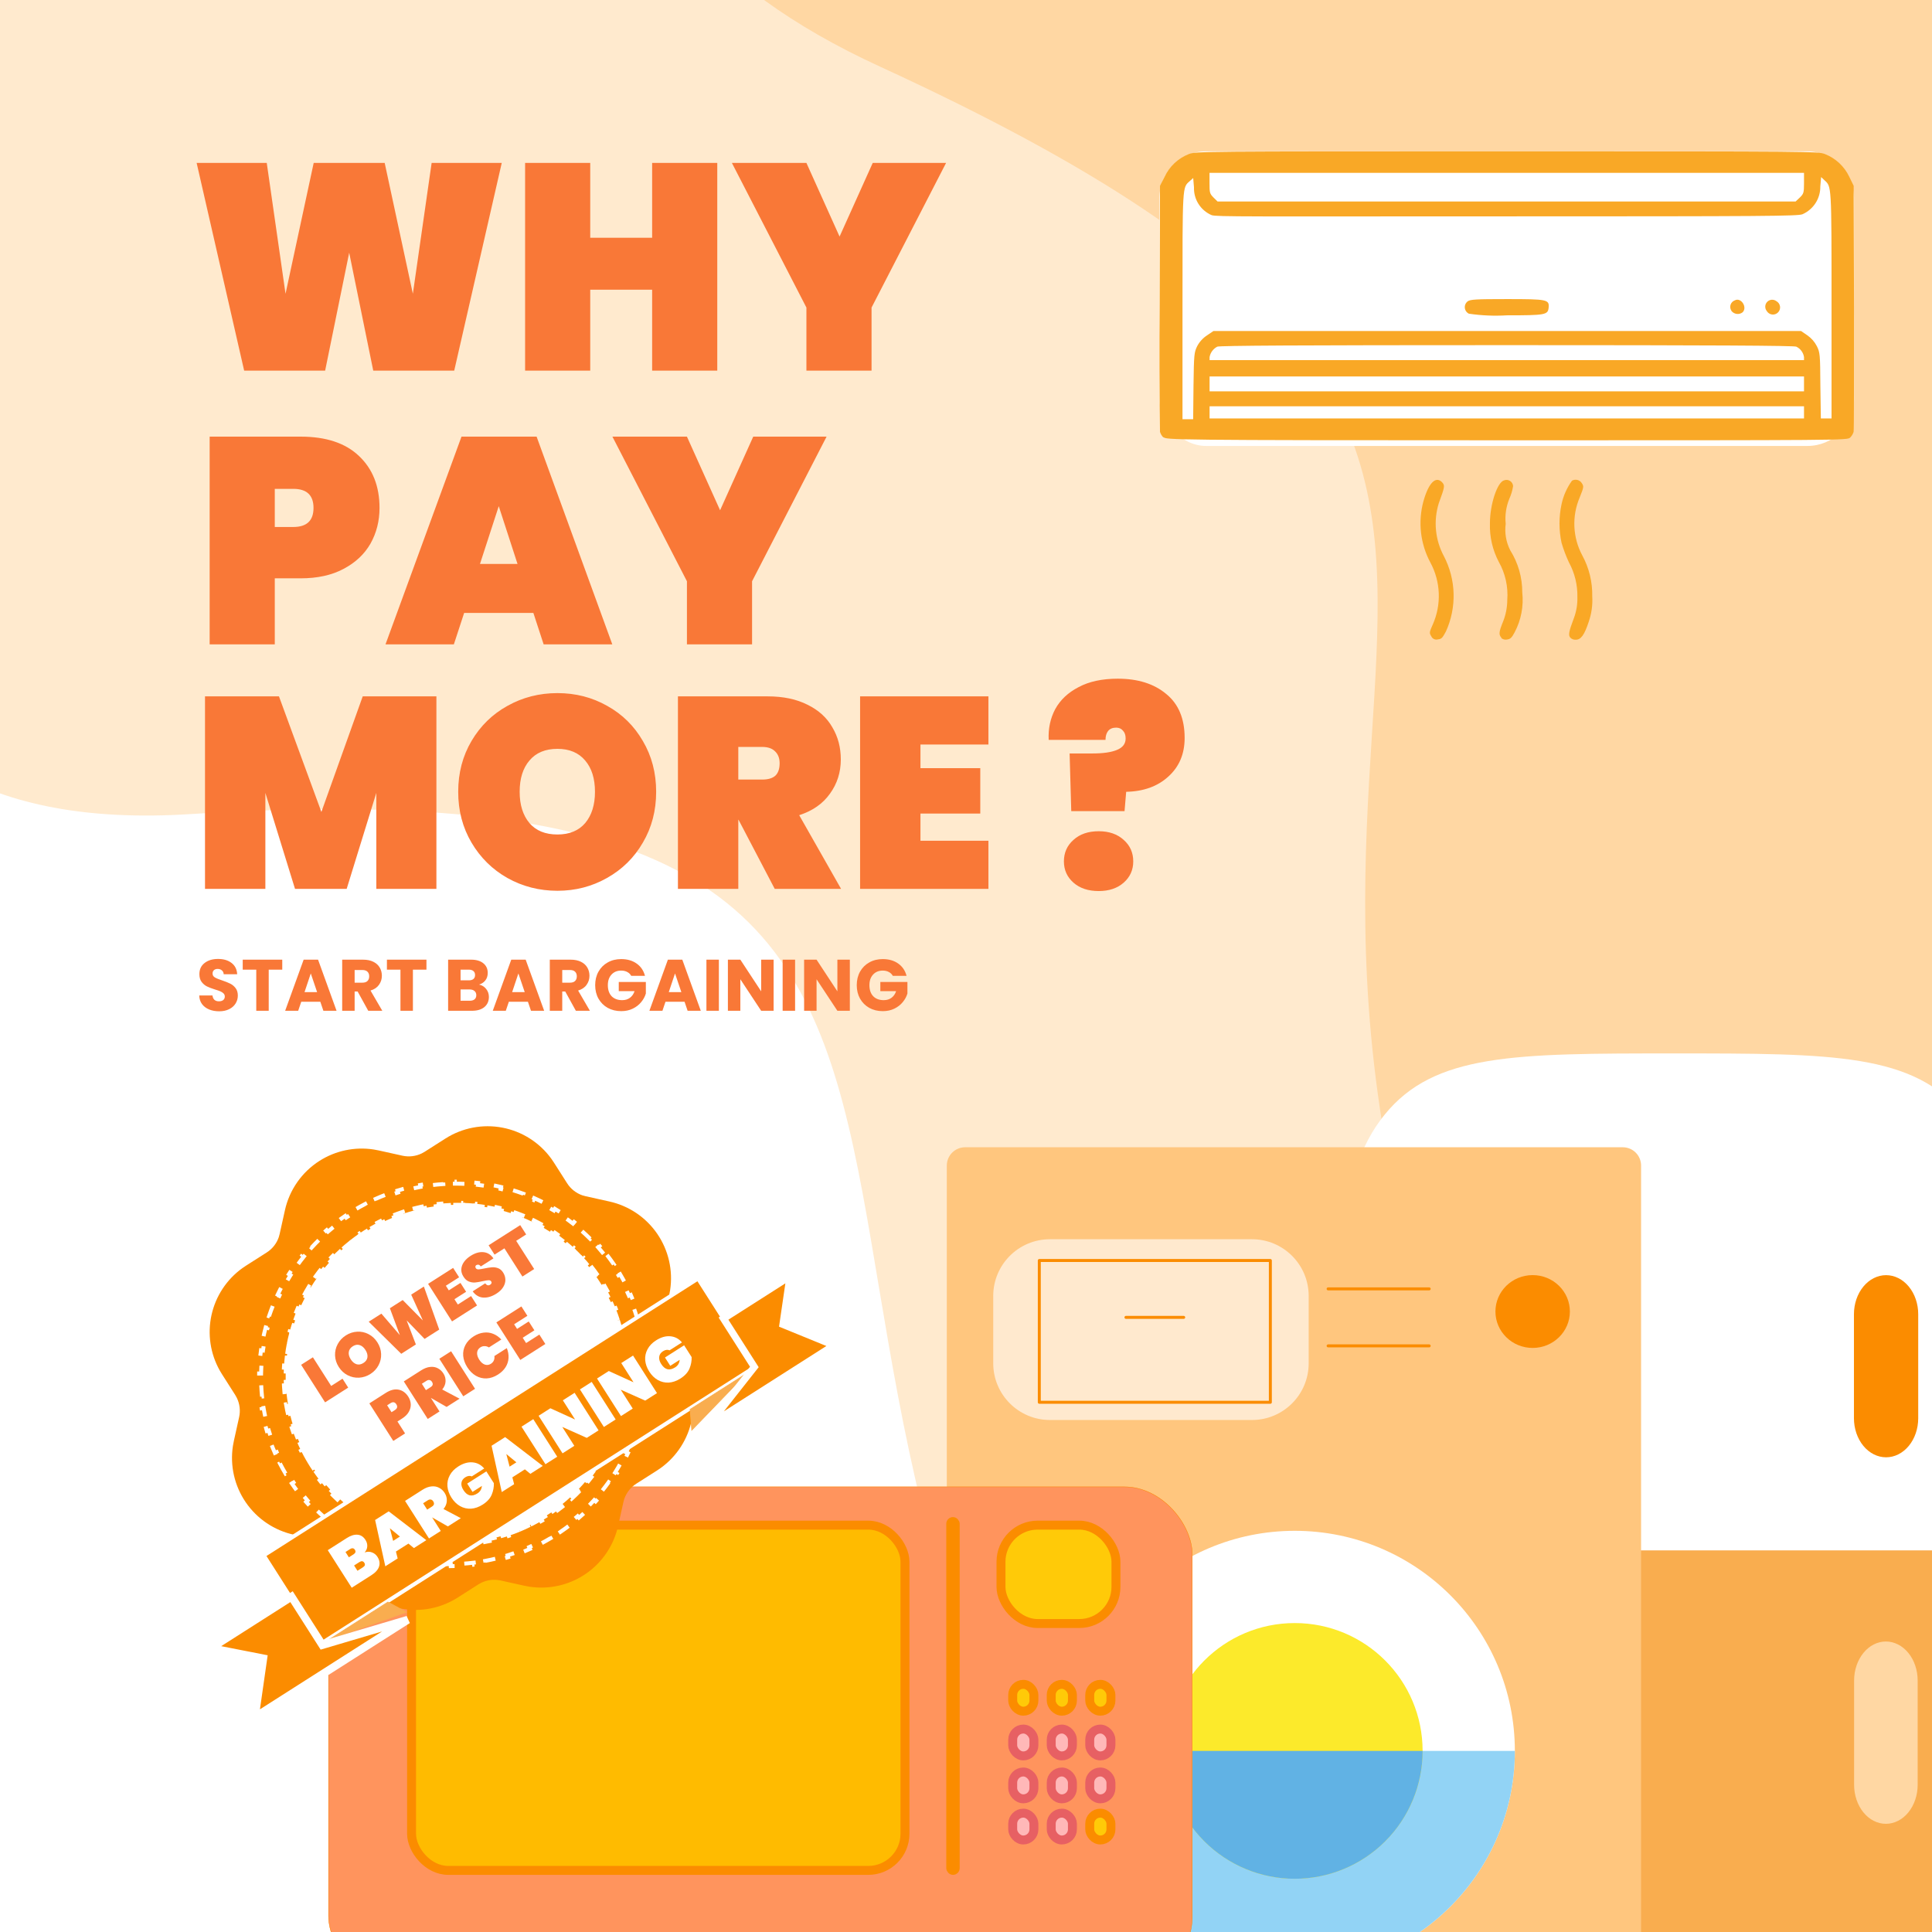 <svg width="453" height="453" viewBox="0 0 453 453" fill="none" xmlns="http://www.w3.org/2000/svg">
<g clip-path="url(#clip0_2996_1055)">
<rect width="453" height="453" fill="white"/>
<path d="M206.288 15.597C41.097 -60.254 242.351 -236.088 363.628 -314.523L984.382 347.158C953.769 375.878 906.461 474.53 783.006 473.325C628.688 471.82 441.914 560.013 352.16 355.684C262.407 151.354 412.778 110.411 206.288 15.597Z" fill="#FFE0B8"/>
<path d="M44.555 190.887C-147.299 203.083 15.406 -119.912 120.74 -282.934L941.422 103.898C917.195 155.296 894.128 297.065 765.44 369.913C604.58 460.974 433.725 674.588 286.291 493.839C138.857 313.091 284.372 175.641 44.555 190.887Z" fill="#FFC882" fill-opacity="0.39"/>
<path d="M117.646 38.203L106.502 86.906H87.517L81.876 59.253L76.235 86.906H57.249L46.106 38.203H62.546L66.949 68.883L73.552 38.203H90.199L96.803 68.883L101.206 38.203H117.646ZM168.179 38.203V86.906H152.908V67.92H138.393V86.906H123.122V38.203H138.393V55.744H152.908V38.203H168.179ZM221.826 38.203L204.354 72.116V86.906H189.083V72.116L171.61 38.203H189.083L196.856 55.469L204.629 38.203H221.826Z" fill="#F97837"/>
<path d="M102.325 163.278V208.417H88.235V185.911L81.285 208.417H69.172L62.222 185.911V208.417H48.069V163.278H65.41L75.356 190.374L85.047 163.278H102.325ZM130.707 208.863C126.456 208.863 122.546 207.864 118.976 205.866C115.448 203.869 112.643 201.106 110.56 197.578C108.477 194.05 107.436 190.076 107.436 185.656C107.436 181.235 108.477 177.261 110.56 173.733C112.643 170.206 115.448 167.464 118.976 165.509C122.546 163.511 126.456 162.513 130.707 162.513C134.957 162.513 138.846 163.511 142.374 165.509C145.902 167.464 148.686 170.206 150.726 173.733C152.809 177.261 153.85 181.235 153.85 185.656C153.85 190.076 152.809 194.05 150.726 197.578C148.686 201.106 145.881 203.869 142.31 205.866C138.782 207.864 134.915 208.863 130.707 208.863ZM130.707 195.665C133.512 195.665 135.68 194.773 137.21 192.988C138.74 191.16 139.505 188.716 139.505 185.656C139.505 182.553 138.74 180.109 137.21 178.324C135.68 176.496 133.512 175.582 130.707 175.582C127.859 175.582 125.67 176.496 124.14 178.324C122.61 180.109 121.845 182.553 121.845 185.656C121.845 188.716 122.61 191.16 124.14 192.988C125.67 194.773 127.859 195.665 130.707 195.665ZM181.653 208.417L173.173 192.223H173.11V208.417H158.956V163.278H179.995C183.651 163.278 186.775 163.936 189.367 165.254C191.96 166.529 193.894 168.293 195.169 170.546C196.487 172.756 197.146 175.264 197.146 178.069C197.146 181.087 196.295 183.764 194.595 186.102C192.938 188.44 190.536 190.119 187.391 191.139L197.209 208.417H181.653ZM173.11 182.787H178.72C180.08 182.787 181.1 182.489 181.78 181.894C182.46 181.257 182.801 180.279 182.801 178.961C182.801 177.771 182.439 176.836 181.717 176.156C181.037 175.476 180.038 175.136 178.72 175.136H173.11V182.787ZM215.821 174.562V180.109H229.847V190.756H215.821V197.132H231.76V208.417H201.667V163.278H231.76V174.562H215.821ZM262.081 159.133C266.799 159.133 270.582 160.324 273.43 162.704C276.32 165.041 277.765 168.484 277.765 173.032C277.765 176.773 276.49 179.79 273.94 182.085C271.432 184.381 268.138 185.571 264.057 185.656L263.675 190.182H251.179L250.796 176.666H256.152C258.659 176.666 260.572 176.39 261.89 175.837C263.25 175.285 263.93 174.392 263.93 173.16C263.93 172.352 263.717 171.736 263.292 171.311C262.91 170.843 262.379 170.609 261.698 170.609C260.848 170.609 260.211 170.886 259.786 171.438C259.403 171.948 259.212 172.628 259.212 173.478H245.887C245.76 170.843 246.27 168.442 247.417 166.274C248.607 164.106 250.435 162.385 252.9 161.11C255.365 159.792 258.426 159.133 262.081 159.133ZM257.618 208.927C255.153 208.927 253.177 208.268 251.689 206.95C250.201 205.633 249.457 203.975 249.457 201.977C249.457 199.937 250.201 198.258 251.689 196.941C253.177 195.58 255.153 194.9 257.618 194.9C260.041 194.9 261.996 195.58 263.484 196.941C264.971 198.258 265.715 199.937 265.715 201.977C265.715 203.975 264.971 205.633 263.484 206.95C261.996 208.268 260.041 208.927 257.618 208.927Z" fill="#F97837"/>
<path d="M88.987 119.094C88.987 122.166 88.276 124.964 86.855 127.486C85.433 129.962 83.323 131.934 80.526 133.402C77.774 134.869 74.427 135.603 70.483 135.603H64.429V151.081H49.158V102.378H70.483C76.444 102.378 81.007 103.891 84.172 106.918C87.382 109.945 88.987 114.003 88.987 119.094ZM68.763 123.565C71.927 123.565 73.51 122.075 73.51 119.094C73.51 116.113 71.927 114.622 68.763 114.622H64.429V123.565H68.763ZM125.061 143.72H108.827L106.419 151.081H90.391L108.208 102.378H125.817L143.565 151.081H127.468L125.061 143.72ZM121.346 132.232L116.944 118.681L112.541 132.232H121.346ZM193.811 102.378L176.339 136.291V151.081H161.067V136.291L143.595 102.378H161.067L168.841 119.644L176.614 102.378H193.811Z" fill="#F97837"/>
<rect x="271.858" y="35.491" width="162.857" height="69.069" rx="10.906" fill="white"/>
<path d="M335.612 149.213C335.107 148.4 335.107 148.31 335.954 146.406C336.972 144.102 337.45 141.595 337.35 139.078C337.249 136.56 336.574 134.099 335.376 131.883C333.025 127.492 332.443 122.369 333.747 117.563C334.944 113.275 336.597 111.558 338.095 113.039C338.828 113.853 338.812 114.007 337.346 118.018C336.716 120.056 336.498 122.199 336.703 124.322C336.909 126.445 337.534 128.506 338.543 130.386C339.963 133.104 340.744 136.11 340.827 139.175C340.911 142.24 340.294 145.283 339.024 148.074C338.209 149.58 338.022 149.824 337.135 149.921C336.833 150.004 336.511 149.976 336.229 149.841C335.946 149.707 335.721 149.475 335.596 149.189L335.612 149.213ZM352.06 149.539C351.335 148.807 351.482 148.058 352.451 145.69C353.077 144.099 353.403 142.405 353.412 140.695C353.65 137.581 352.959 134.466 351.425 131.745C349.955 128.952 349.239 125.825 349.348 122.673C349.348 118.246 351.083 113.039 352.662 112.632C352.89 112.542 353.135 112.506 353.379 112.529C353.623 112.552 353.858 112.632 354.064 112.763C354.271 112.894 354.443 113.072 354.568 113.283C354.692 113.493 354.765 113.731 354.78 113.975C354.623 114.991 354.33 115.982 353.908 116.92C353.136 118.787 352.839 120.817 353.045 122.827C352.762 124.951 353.132 127.11 354.104 129.019C355.961 131.978 356.941 135.403 356.929 138.896C357.28 142.111 356.665 145.357 355.162 148.221C354.446 149.571 354.144 149.848 353.314 149.954C353.076 150 352.83 149.989 352.596 149.923C352.363 149.856 352.149 149.736 351.97 149.571L352.06 149.539ZM368.223 149.539C367.669 148.961 367.84 148.082 369.037 144.926C369.624 143.352 369.9 141.681 369.851 140.003C369.913 137.165 369.231 134.36 367.873 131.867C367.18 130.38 366.6 128.843 366.138 127.27C365.499 124.29 365.499 121.209 366.138 118.23C366.561 116.242 367.393 114.363 368.581 112.714C368.966 112.49 369.423 112.426 369.855 112.533C370.287 112.641 370.659 112.913 370.894 113.291C371.39 114.056 371.374 114.194 370.373 116.692C369.462 118.846 369.045 121.175 369.151 123.51C369.256 125.846 369.882 128.128 370.983 130.191C372.592 133.137 373.403 136.452 373.336 139.808C373.458 141.827 373.181 143.851 372.522 145.764C371.504 148.864 370.698 149.994 369.485 149.994C369.247 150.014 369.008 149.981 368.784 149.898C368.561 149.815 368.358 149.684 368.19 149.514L368.223 149.539ZM272.8 102.6C272.423 102.226 272.143 101.765 271.986 101.258C271.85 91.526 271.823 81.795 271.904 72.064L271.986 43.587L273.044 41.471C274.192 39.028 276.231 37.116 278.744 36.126C280.478 35.491 280.861 35.491 353.314 35.491C425.767 35.491 426.166 35.491 427.9 36.126C430.409 37.11 432.447 39.013 433.6 41.447L434.634 43.562L434.715 72.064C434.715 87.719 434.715 100.883 434.618 101.258C434.46 101.765 434.18 102.226 433.803 102.6C433.168 103.235 432.403 103.235 353.298 103.235C274.192 103.235 273.435 103.121 272.8 102.486V102.6ZM279.843 90.395C279.941 83.073 279.998 82.625 280.706 81.169C281.248 80.14 282.044 79.266 283.019 78.63L284.517 77.613H422.298L423.78 78.63C424.724 79.284 425.491 80.162 426.011 81.185C426.727 82.625 426.784 83.073 426.825 90.42L426.939 98.109H429.447V71.592C429.447 42.936 429.447 43.807 427.77 42.244L427.004 41.512L426.809 43.725C426.83 45.1 426.445 46.451 425.702 47.609C424.959 48.766 423.891 49.68 422.632 50.234C421.589 50.674 414.106 50.731 353.355 50.731C292.603 50.731 285.152 50.861 284.077 50.438C282.815 49.892 281.747 48.979 281.012 47.818C280.277 46.657 279.91 45.302 279.957 43.929L279.77 41.74L278.956 42.472C277.221 44.01 277.262 43.18 277.262 71.763V98.296H279.762L279.843 90.395ZM344.381 73.537C344.123 73.405 343.903 73.209 343.741 72.968C343.58 72.727 343.482 72.449 343.458 72.16C343.433 71.871 343.483 71.581 343.602 71.317C343.721 71.052 343.905 70.822 344.137 70.648C344.748 70.209 346.075 70.128 353.298 70.128C362.816 70.128 363.297 70.225 363.109 72.154C362.938 73.822 362.336 73.936 353.338 73.936C350.361 74.116 347.373 73.988 344.422 73.553L344.381 73.537ZM405.964 72.862C405.826 72.655 405.736 72.42 405.703 72.174C405.67 71.928 405.694 71.677 405.772 71.442C405.851 71.206 405.982 70.992 406.157 70.815C406.331 70.638 406.544 70.503 406.778 70.421C408.227 69.656 409.783 72.048 408.594 73.228C408.395 73.381 408.168 73.493 407.926 73.557C407.683 73.621 407.43 73.636 407.182 73.6C406.933 73.564 406.695 73.479 406.48 73.349C406.265 73.22 406.078 73.048 405.931 72.845L405.964 72.862ZM414.253 72.918C414.007 72.608 413.883 72.219 413.903 71.825C413.924 71.43 414.088 71.055 414.364 70.772C414.64 70.489 415.011 70.316 415.405 70.286C415.8 70.256 416.192 70.37 416.508 70.608C416.736 70.732 416.931 70.907 417.08 71.119C417.228 71.331 417.325 71.574 417.364 71.83C417.402 72.086 417.381 72.347 417.301 72.593C417.222 72.84 417.086 73.064 416.906 73.249C416.725 73.434 416.504 73.575 416.259 73.661C416.015 73.746 415.754 73.774 415.497 73.742C415.24 73.71 414.994 73.619 414.778 73.476C414.562 73.333 414.383 73.142 414.253 72.918ZM422.99 96.685V95.261H283.613V98.109H422.99V96.685ZM422.99 90.013V88.264H283.613V91.762H422.99V90.013ZM422.99 83.724C422.91 83.201 422.704 82.705 422.389 82.28C422.074 81.854 421.66 81.512 421.182 81.283C420.686 81.039 402.153 80.925 353.298 80.925C304.442 80.925 285.942 81.039 285.421 81.283C284.952 81.523 284.544 81.868 284.231 82.292C283.917 82.715 283.706 83.205 283.613 83.724V84.44H422.99V83.724ZM422.029 46.296C422.892 45.434 422.99 45.206 422.99 42.968V40.528H283.597V42.968C283.597 45.198 283.654 45.41 284.517 46.296L285.478 47.24H421.028L422.029 46.296Z" fill="#F9A826"/>
<g filter="url(#filter0_d_2996_1055)">
<path fill-rule="evenodd" clip-rule="evenodd" d="M313 353.513V371.833C313 417.89 313 440.925 324.647 455.227C327.695 458.952 331.344 461.852 335.359 463.74V481.755C335.359 486.811 338.698 490.915 342.812 490.915H352.75C354.727 490.915 356.622 489.95 358.02 488.232C359.418 486.514 360.203 484.184 360.203 481.755V468.967C369.097 469.541 379.7 469.541 392.5 469.541C405.299 469.541 415.903 469.541 424.797 468.967V481.755C424.797 486.811 428.136 490.915 432.25 490.915H442.187C444.164 490.915 446.06 489.95 447.458 488.232C448.855 486.514 449.641 484.184 449.641 481.755V463.74C453.656 461.852 457.305 458.952 460.353 455.227C472 440.925 472 417.89 472 371.833V353.513H313ZM442.187 374.886C444.164 374.886 446.06 375.851 447.458 377.569C448.855 379.287 449.641 381.617 449.641 384.046V408.474C449.641 410.903 448.855 413.233 447.458 414.951C446.06 416.669 444.164 417.634 442.187 417.634C440.211 417.634 438.315 416.669 436.917 414.951C435.52 413.233 434.734 410.903 434.734 408.474V384.046C434.734 381.617 435.52 379.287 436.917 377.569C438.315 375.851 440.211 374.886 442.187 374.886Z" fill="#F9AD4F"/>
<path d="M313 335.116C313 288.867 313 265.736 324.647 251.374C336.293 237.012 355.026 237 392.5 237C429.974 237 448.716 237 460.353 251.374C471.99 265.748 472 288.867 472 335.116V353.513H313V335.116Z" fill="white"/>
<path d="M449.769 298.141C449.769 295.714 448.975 293.386 447.562 291.67C446.149 289.954 444.232 288.99 442.234 288.99C440.235 288.99 438.319 289.954 436.905 291.67C435.492 293.386 434.698 295.714 434.698 298.141V322.544C434.698 324.972 435.492 327.299 436.905 329.015C438.319 330.732 440.235 331.696 442.234 331.696C444.232 331.696 446.149 330.732 447.562 329.015C448.975 327.299 449.769 324.972 449.769 322.544V298.141Z" fill="#FB8C00"/>
</g>
<path d="M51.394 237.119C50.518 237.119 49.733 236.977 49.039 236.693C48.344 236.408 47.787 235.987 47.366 235.429C46.956 234.872 46.74 234.2 46.717 233.415H49.824C49.869 233.859 50.023 234.2 50.285 234.439C50.547 234.667 50.888 234.781 51.309 234.781C51.742 234.781 52.083 234.684 52.333 234.491C52.584 234.286 52.709 234.007 52.709 233.654C52.709 233.358 52.606 233.114 52.401 232.92C52.208 232.727 51.963 232.567 51.667 232.442C51.383 232.317 50.973 232.175 50.438 232.015C49.664 231.776 49.033 231.537 48.544 231.298C48.054 231.059 47.633 230.707 47.28 230.24C46.928 229.773 46.751 229.165 46.751 228.413C46.751 227.298 47.155 226.428 47.963 225.802C48.771 225.164 49.824 224.846 51.121 224.846C52.441 224.846 53.505 225.164 54.313 225.802C55.121 226.428 55.554 227.304 55.611 228.43H52.453C52.43 228.044 52.288 227.742 52.026 227.526C51.764 227.298 51.428 227.184 51.019 227.184C50.666 227.184 50.382 227.281 50.165 227.475C49.949 227.657 49.841 227.924 49.841 228.277C49.841 228.664 50.023 228.965 50.387 229.182C50.751 229.398 51.32 229.631 52.094 229.881C52.868 230.143 53.494 230.394 53.972 230.633C54.461 230.872 54.883 231.219 55.235 231.674C55.588 232.129 55.764 232.715 55.764 233.432C55.764 234.115 55.588 234.735 55.235 235.293C54.894 235.851 54.393 236.294 53.733 236.624C53.073 236.954 52.293 237.119 51.394 237.119ZM66.182 225.016V227.355H63.007V237H60.087V227.355H56.912V225.016H66.182ZM75.107 234.883H70.634L69.917 237H66.861L71.197 225.016H74.577L78.913 237H75.824L75.107 234.883ZM74.356 232.63L72.87 228.243L71.402 232.63H74.356ZM86.344 237L83.852 232.476H83.152V237H80.233V225.016H85.132C86.077 225.016 86.879 225.181 87.539 225.511C88.211 225.841 88.712 226.297 89.042 226.877C89.372 227.446 89.537 228.083 89.537 228.789C89.537 229.586 89.309 230.297 88.854 230.923C88.41 231.549 87.75 231.993 86.874 232.254L89.639 237H86.344ZM83.152 230.411H84.962C85.496 230.411 85.895 230.28 86.157 230.018C86.43 229.756 86.566 229.386 86.566 228.908C86.566 228.453 86.43 228.095 86.157 227.833C85.895 227.571 85.496 227.44 84.962 227.44H83.152V230.411ZM99.99 225.016V227.355H96.815V237H93.895V227.355H90.72V225.016H99.99ZM112.327 230.855C113.022 231.002 113.579 231.35 114 231.896C114.421 232.431 114.632 233.045 114.632 233.739C114.632 234.741 114.279 235.538 113.574 236.129C112.879 236.71 111.906 237 110.654 237H105.072V225.016H110.467C111.684 225.016 112.635 225.295 113.318 225.853C114.012 226.41 114.359 227.167 114.359 228.123C114.359 228.829 114.171 229.415 113.796 229.881C113.431 230.348 112.942 230.672 112.327 230.855ZM107.991 229.864H109.903C110.381 229.864 110.746 229.762 110.996 229.557C111.258 229.341 111.389 229.028 111.389 228.618C111.389 228.209 111.258 227.896 110.996 227.679C110.746 227.463 110.381 227.355 109.903 227.355H107.991V229.864ZM110.142 234.644C110.632 234.644 111.007 234.536 111.269 234.32C111.542 234.092 111.679 233.768 111.679 233.347C111.679 232.926 111.536 232.596 111.252 232.357C110.979 232.118 110.598 231.998 110.108 231.998H107.991V234.644H110.142ZM123.785 234.883H119.312L118.595 237H115.54L119.876 225.016H123.256L127.592 237H124.502L123.785 234.883ZM123.034 232.63L121.549 228.243L120.081 232.63H123.034ZM135.023 237L132.53 232.476H131.831V237H128.911V225.016H133.811C134.755 225.016 135.558 225.181 136.218 225.511C136.889 225.841 137.39 226.297 137.72 226.877C138.05 227.446 138.215 228.083 138.215 228.789C138.215 229.586 137.987 230.297 137.532 230.923C137.088 231.549 136.428 231.993 135.552 232.254L138.317 237H135.023ZM131.831 230.411H133.64C134.175 230.411 134.573 230.28 134.835 230.018C135.108 229.756 135.245 229.386 135.245 228.908C135.245 228.453 135.108 228.095 134.835 227.833C134.573 227.571 134.175 227.44 133.64 227.44H131.831V230.411ZM148.002 228.806C147.786 228.408 147.473 228.106 147.064 227.901C146.665 227.685 146.193 227.577 145.647 227.577C144.702 227.577 143.945 227.89 143.376 228.516C142.807 229.13 142.523 229.955 142.523 230.991C142.523 232.095 142.819 232.96 143.41 233.586C144.014 234.2 144.839 234.508 145.886 234.508C146.603 234.508 147.206 234.326 147.695 233.961C148.196 233.597 148.56 233.074 148.788 232.391H145.083V230.24H151.434V232.954C151.217 233.683 150.848 234.36 150.324 234.986C149.812 235.612 149.158 236.118 148.361 236.505C147.564 236.892 146.665 237.085 145.664 237.085C144.48 237.085 143.422 236.829 142.489 236.317C141.567 235.794 140.844 235.071 140.321 234.149C139.808 233.227 139.552 232.175 139.552 230.991C139.552 229.808 139.808 228.755 140.321 227.833C140.844 226.9 141.567 226.177 142.489 225.665C143.41 225.142 144.463 224.88 145.647 224.88C147.081 224.88 148.287 225.227 149.266 225.921C150.256 226.615 150.91 227.577 151.229 228.806H148.002ZM160.51 234.883H156.038L155.321 237H152.265L156.601 225.016H159.981L164.317 237H161.227L160.51 234.883ZM159.759 232.63L158.274 228.243L156.806 232.63H159.759ZM168.556 225.016V237H165.637V225.016H168.556ZM181.392 237H178.473L173.591 229.608V237H170.671V225.016H173.591L178.473 232.442V225.016H181.392V237ZM186.427 225.016V237H183.508V225.016H186.427ZM199.263 237H196.344L191.462 229.608V237H188.542V225.016H191.462L196.344 232.442V225.016H199.263V237ZM209.334 228.806C209.118 228.408 208.805 228.106 208.395 227.901C207.997 227.685 207.524 227.577 206.978 227.577C206.033 227.577 205.277 227.89 204.708 228.516C204.139 229.13 203.854 229.955 203.854 230.991C203.854 232.095 204.15 232.96 204.742 233.586C205.345 234.2 206.17 234.508 207.217 234.508C207.934 234.508 208.537 234.326 209.027 233.961C209.527 233.597 209.891 233.074 210.119 232.391H206.415V230.24H212.765V232.954C212.549 233.683 212.179 234.36 211.655 234.986C211.143 235.612 210.489 236.118 209.692 236.505C208.896 236.892 207.997 237.085 206.995 237.085C205.812 237.085 204.753 236.829 203.82 236.317C202.898 235.794 202.175 235.071 201.652 234.149C201.14 233.227 200.884 232.175 200.884 230.991C200.884 229.808 201.14 228.755 201.652 227.833C202.175 226.9 202.898 226.177 203.82 225.665C204.742 225.142 205.794 224.88 206.978 224.88C208.412 224.88 209.618 225.227 210.597 225.921C211.587 226.615 212.242 227.577 212.56 228.806H209.334Z" fill="#F97837"/>
<path d="M380.485 487.95H226.295C225.156 487.95 224.064 487.497 223.258 486.691C222.453 485.886 222 484.793 222 483.653V273.296C222 272.157 222.453 271.064 223.258 270.258C224.064 269.453 225.156 269 226.295 269H380.494C381.633 269 382.726 269.453 383.531 270.258C384.337 271.064 384.789 272.157 384.789 273.296V483.649C384.789 484.789 384.337 485.881 383.531 486.687C382.726 487.493 381.633 487.945 380.494 487.945" fill="#FFC67E"/>
<path d="M303.584 462.146C332.086 462.146 355.191 439.041 355.191 410.539C355.191 382.038 332.086 358.933 303.584 358.933C275.083 358.933 251.978 382.038 251.978 410.539C251.978 439.041 275.083 462.146 303.584 462.146Z" fill="white"/>
<path d="M251.978 410.54C251.978 439.039 275.085 462.146 303.584 462.146C332.084 462.146 355.191 439.039 355.191 410.54" fill="#92D3F5"/>
<path d="M232.885 303.863C232.885 296.519 238.838 290.566 246.182 290.566H293.552C300.896 290.566 306.849 296.519 306.849 303.863V319.653C306.849 326.997 300.896 332.95 293.552 332.95H246.182C238.838 332.95 232.885 326.997 232.885 319.653V303.863Z" fill="#FFE9CE"/>
<path d="M303.585 440.517C320.141 440.517 333.562 427.096 333.562 410.54C333.562 393.983 320.141 380.562 303.585 380.562C287.029 380.562 273.607 393.983 273.607 410.54C273.607 427.096 287.029 440.517 303.585 440.517Z" fill="#FCEA2B"/>
<path d="M273.607 410.54C273.607 418.49 276.766 426.115 282.388 431.737C288.01 437.359 295.634 440.517 303.585 440.517C311.535 440.517 319.16 437.359 324.782 431.737C330.404 426.115 333.562 418.49 333.562 410.54" fill="#61B2E4"/>
<path d="M311.405 302.204H335.106M311.405 315.568H335.106M264.003 308.886H277.547M243.688 295.552H297.862V328.795H243.688V295.552Z" stroke="#FB8C00" stroke-width="0.697" stroke-miterlimit="10" stroke-linecap="round" stroke-linejoin="round"/>
<path d="M359.365 316.054C364.185 316.054 368.093 312.231 368.093 307.516C368.093 302.801 364.185 298.978 359.365 298.978C354.545 298.978 350.638 302.801 350.638 307.516C350.638 312.231 354.545 316.054 359.365 316.054Z" fill="#FB8C00"/>
<g filter="url(#filter1_d_2996_1055)">
<rect x="77" y="336" width="202.592" height="116.606" rx="15.939" fill="#FF945D"/>
<rect x="77.042" y="336.042" width="202.508" height="116.522" rx="15.897" stroke="#FB8C00" stroke-width="0.084"/>
</g>
<rect x="96.502" y="357.601" width="115.689" height="80.953" rx="8.599" fill="#FFBB00" stroke="#FB8C00" stroke-width="2.097"/>
<rect x="234.704" y="357.601" width="26.957" height="23.069" rx="8.599" fill="#FFCA08" stroke="#FB8C00" stroke-width="2.097"/>
<rect x="237.452" y="394.932" width="4.97" height="6.292" rx="2.485" fill="#FFCA08" stroke="#FB8C00" stroke-width="2.097"/>
<rect x="246.483" y="394.932" width="4.97" height="6.292" rx="2.485" fill="#FFCA08" stroke="#FB8C00" stroke-width="2.097"/>
<rect x="255.512" y="394.932" width="4.97" height="6.292" rx="2.485" fill="#FFCA08" stroke="#FB8C00" stroke-width="2.097"/>
<rect x="237.452" y="425.132" width="4.97" height="6.292" rx="2.485" fill="#FFB8B8" stroke="#E76063" stroke-width="2.097"/>
<rect x="246.483" y="425.132" width="4.97" height="6.292" rx="2.485" fill="#FFB8B8" stroke="#E76063" stroke-width="2.097"/>
<rect x="255.512" y="425.132" width="4.97" height="6.292" rx="2.485" fill="#FFCA08" stroke="#FB8C00" stroke-width="2.097"/>
<rect x="237.452" y="415.485" width="4.97" height="6.292" rx="2.485" fill="#FFB8B8" stroke="#E76063" stroke-width="2.097"/>
<rect x="246.483" y="415.485" width="4.97" height="6.292" rx="2.485" fill="#FFB8B8" stroke="#E76063" stroke-width="2.097"/>
<rect x="255.512" y="415.485" width="4.97" height="6.292" rx="2.485" fill="#FFB8B8" stroke="#E76063" stroke-width="2.097"/>
<rect x="237.452" y="405.418" width="4.97" height="6.292" rx="2.485" fill="#FFB8B8" stroke="#E76063" stroke-width="2.097"/>
<rect x="246.483" y="405.418" width="4.97" height="6.292" rx="2.485" fill="#FFB8B8" stroke="#E76063" stroke-width="2.097"/>
<rect x="255.512" y="405.418" width="4.97" height="6.292" rx="2.485" fill="#FFB8B8" stroke="#E76063" stroke-width="2.097"/>
<rect x="222.662" y="356.499" width="1.57" height="82.318" rx="0.785" fill="#FFCA08" stroke="#FB8C00" stroke-width="1.57"/>
<path d="M74.897 272.199C78.676 269.79 83.203 268.84 87.631 269.526L88.829 269.753L94.382 270.983C95.902 271.314 97.489 271.123 98.888 270.44L99.568 270.061L104.427 266.963C108.397 264.432 113.185 263.515 117.81 264.402C122.434 265.288 126.544 267.91 129.297 271.73L129.885 272.599L132.983 277.457C133.819 278.769 135.081 279.761 136.538 280.268L137.285 280.475L142.833 281.707C147.419 282.708 151.45 285.421 154.105 289.293C156.76 293.164 157.838 297.902 157.12 302.541L156.892 303.738L155.663 309.292C155.332 310.812 155.523 312.399 156.205 313.797L156.585 314.478L159.682 319.336C162.214 323.306 163.13 328.095 162.244 332.719C161.357 337.344 158.735 341.454 154.915 344.207L154.047 344.795L149.188 347.892C147.879 348.728 146.888 349.98 146.377 351.447L146.17 352.194L144.938 357.742C143.937 362.329 141.223 366.36 137.352 369.015C133.481 371.67 128.742 372.748 124.104 372.03L122.906 371.802L117.353 370.573C115.833 370.242 114.245 370.433 112.847 371.115L112.167 371.495L107.308 374.592C103.338 377.124 98.55 378.04 93.925 377.154C89.301 376.268 85.191 373.646 82.438 369.826L81.85 368.957L78.752 364.099C77.917 362.789 76.664 361.799 75.197 361.288L74.45 361.081L68.902 359.849C64.316 358.847 60.284 356.134 57.63 352.263C54.975 348.392 53.897 343.653 54.615 339.015L54.843 337.817L56.072 332.264C56.403 330.744 56.212 329.156 55.529 327.758L55.15 327.078L52.053 322.219L51.513 321.32C49.3 317.37 48.618 312.743 49.596 308.323C50.575 303.902 53.146 299.996 56.819 297.349L57.688 296.761L62.547 293.663C63.856 292.828 64.846 291.575 65.357 290.108L65.564 289.361L66.797 283.813C67.315 281.439 68.297 279.191 69.687 277.197C71.077 275.204 72.848 273.505 74.897 272.199ZM115.414 296.126C113.922 295.796 112.36 296.072 111.072 296.894C109.783 297.715 108.874 299.014 108.544 300.506L102.741 326.7L92.457 324.428L91.744 324.316C90.286 324.183 88.832 324.61 87.678 325.511C86.524 326.411 85.756 327.717 85.529 329.164C85.303 330.61 85.636 332.088 86.46 333.298C87.285 334.508 88.539 335.358 89.967 335.677L105.879 339.199L106.593 339.311C107.99 339.44 109.386 339.055 110.52 338.228C111.653 337.401 112.446 336.189 112.749 334.819L119.793 302.996L119.905 302.282C120.035 300.885 119.65 299.489 118.823 298.356C117.996 297.222 116.783 296.43 115.414 296.126Z" fill="#FB8C00"/>
<ellipse cx="105.074" cy="321.558" rx="34.374" ry="33.189" transform="rotate(-32.519 105.074 321.558)" fill="#FB8C00"/>
<path d="M142.312 294.245C142.867 294.96 143.403 295.697 143.919 296.454L143.538 296.714C143.792 297.086 144.04 297.464 144.284 297.846C144.528 298.228 144.765 298.613 144.996 299L145.392 298.764C145.86 299.552 146.302 300.349 146.717 301.154L146.307 301.365C146.722 302.17 147.109 302.984 147.469 303.805L147.891 303.62C148.259 304.458 148.599 305.304 148.912 306.156L148.479 306.315C148.79 307.165 149.074 308.021 149.33 308.882L149.772 308.751C150.032 309.627 150.264 310.508 150.468 311.393L150.019 311.497C150.222 312.378 150.397 313.262 150.545 314.149L150.999 314.074C151.149 314.975 151.27 315.878 151.363 316.783L150.905 316.83C150.997 317.728 151.062 318.628 151.099 319.528L151.56 319.509C151.597 320.42 151.607 321.332 151.588 322.242L151.127 322.233C151.109 323.135 151.064 324.036 150.991 324.934L151.45 324.971C151.377 325.88 151.276 326.786 151.147 327.688L150.691 327.623C150.564 328.515 150.41 329.404 150.229 330.288L150.681 330.381C150.498 331.273 150.289 332.16 150.053 333.041L149.608 332.921C149.375 333.792 149.115 334.656 148.83 335.513L149.267 335.659C148.98 336.522 148.666 337.378 148.327 338.224L147.899 338.053C147.564 338.889 147.203 339.716 146.818 340.533L147.235 340.73C146.846 341.552 146.433 342.365 145.995 343.166L145.591 342.944C145.159 343.734 144.702 344.513 144.221 345.279L144.612 345.524C144.129 346.293 143.622 347.051 143.092 347.794L142.716 347.526C142.194 348.258 141.649 348.977 141.08 349.681L141.439 349.97C140.868 350.676 140.275 351.368 139.659 352.044L139.318 351.734C138.713 352.398 138.086 353.047 137.437 353.679L137.758 354.009C137.109 354.642 136.437 355.259 135.745 355.858L135.443 355.51C134.765 356.097 134.066 356.667 133.347 357.219L133.628 357.585C132.909 358.136 132.171 358.669 131.413 359.184L131.154 358.803C130.781 359.056 130.403 359.305 130.02 359.549C129.638 359.793 129.253 360.03 128.866 360.261L129.102 360.657C128.316 361.127 127.52 361.572 126.717 361.99L126.504 361.581C125.7 362 124.889 362.393 124.07 362.76L124.259 363.181C123.423 363.556 122.581 363.904 121.733 364.226L121.57 363.795C120.722 364.117 119.869 364.411 119.012 364.68L119.149 365.12C118.276 365.393 117.399 365.639 116.518 365.858L116.407 365.411C115.528 365.629 114.647 365.82 113.763 365.985L113.848 366.438C112.949 366.606 112.049 366.745 111.148 366.858L111.09 366.401C110.193 366.513 109.295 366.599 108.396 366.657L108.426 367.117C107.515 367.176 106.604 367.208 105.695 367.213L105.692 366.752C104.789 366.757 103.887 366.734 102.988 366.685L102.962 367.146C102.052 367.096 101.143 367.019 100.239 366.916L100.292 366.458C99.395 366.355 98.502 366.225 97.614 366.069L97.534 366.523C96.636 366.365 95.744 366.181 94.858 365.969L94.965 365.521C94.087 365.312 93.216 365.076 92.353 364.815L92.219 365.256C91.348 364.992 90.484 364.701 89.629 364.384L89.789 363.952C88.944 363.639 88.108 363.3 87.282 362.936L87.096 363.358C86.263 362.99 85.441 362.597 84.631 362.178L84.843 361.769C84.042 361.355 83.254 360.917 82.478 360.454L82.242 360.85C81.461 360.383 80.693 359.892 79.94 359.376L80.2 358.996C79.458 358.488 78.73 357.956 78.017 357.4L77.734 357.764C77.018 357.205 76.317 356.623 75.632 356.017L75.938 355.672C75.265 355.077 74.609 354.458 73.969 353.817L73.643 354.142C73.002 353.5 72.379 352.834 71.774 352.147L72.12 351.842C71.528 351.169 70.954 350.475 70.398 349.759L70.034 350.041C69.479 349.326 68.943 348.589 68.427 347.832L68.808 347.572C68.555 347.2 68.306 346.823 68.062 346.44C67.818 346.058 67.581 345.673 67.351 345.286L66.954 345.522C66.486 344.734 66.044 343.937 65.63 343.132L66.039 342.921C65.625 342.116 65.237 341.302 64.877 340.481L64.455 340.667C64.087 339.828 63.747 338.982 63.434 338.13L63.867 337.971C63.556 337.121 63.272 336.265 63.016 335.404L62.574 335.535C62.314 334.659 62.082 333.778 61.878 332.893L62.327 332.789C62.124 331.908 61.949 331.024 61.801 330.137L61.347 330.212C61.197 329.312 61.076 328.408 60.983 327.503L61.441 327.456C61.349 326.558 61.284 325.658 61.247 324.758L60.787 324.777C60.749 323.866 60.74 322.954 60.758 322.044L61.219 322.053C61.237 321.151 61.282 320.25 61.355 319.352L60.896 319.315C60.969 318.406 61.071 317.501 61.199 316.598L61.655 316.663C61.782 315.771 61.936 314.882 62.117 313.998L61.666 313.906C61.848 313.013 62.057 312.126 62.293 311.245L62.738 311.365C62.971 310.494 63.231 309.63 63.516 308.773L63.079 308.627C63.366 307.764 63.68 306.908 64.019 306.062L64.447 306.233C64.782 305.397 65.143 304.57 65.528 303.753L65.112 303.556C65.5 302.734 65.913 301.921 66.351 301.12L66.756 301.342C67.188 300.552 67.644 299.773 68.125 299.007L67.734 298.762C68.217 297.993 68.724 297.235 69.254 296.492L69.63 296.76C70.152 296.028 70.698 295.309 71.266 294.606L70.907 294.316C71.478 293.61 72.071 292.918 72.687 292.242L73.028 292.552C73.633 291.888 74.26 291.239 74.91 290.607L74.588 290.277C75.237 289.644 75.909 289.027 76.601 288.428L76.903 288.776C77.581 288.189 78.28 287.619 78.999 287.067L78.719 286.702C79.437 286.15 80.175 285.617 80.933 285.102L81.192 285.483C81.565 285.23 81.943 284.981 82.326 284.737C82.708 284.493 83.093 284.256 83.48 284.025L83.244 283.629C84.031 283.159 84.826 282.715 85.629 282.296L85.842 282.705C86.646 282.286 87.458 281.893 88.276 281.526L88.087 281.105C88.923 280.73 89.765 280.382 90.613 280.06L90.777 280.491C91.624 280.169 92.477 279.875 93.335 279.606L93.197 279.166C94.07 278.893 94.947 278.647 95.828 278.428L95.94 278.875C96.818 278.657 97.699 278.466 98.583 278.301L98.499 277.848C99.397 277.681 100.297 277.541 101.198 277.428L101.256 277.885C102.153 277.773 103.052 277.687 103.95 277.629L103.92 277.169C104.831 277.11 105.742 277.078 106.652 277.073L106.654 277.534C107.557 277.529 108.459 277.552 109.359 277.601L109.384 277.14C110.295 277.19 111.203 277.267 112.107 277.37L112.054 277.828C112.951 277.931 113.844 278.061 114.732 278.217L114.812 277.763C115.71 277.921 116.602 278.105 117.488 278.317L117.381 278.765C118.259 278.974 119.13 279.21 119.993 279.471L120.127 279.03C120.999 279.294 121.863 279.585 122.717 279.902L122.557 280.334C123.402 280.647 124.238 280.986 125.064 281.35L125.25 280.929C126.083 281.296 126.905 281.689 127.715 282.108L127.504 282.517C128.304 282.931 129.092 283.369 129.868 283.832L130.104 283.436C130.885 283.903 131.653 284.394 132.406 284.91L132.146 285.29C132.888 285.798 133.616 286.33 134.329 286.886L134.612 286.522C135.328 287.081 136.029 287.663 136.714 288.269L136.408 288.614C137.081 289.209 137.737 289.828 138.377 290.469L138.703 290.144C139.344 290.786 139.967 291.452 140.572 292.139L140.226 292.444C140.818 293.117 141.393 293.811 141.948 294.527L142.312 294.245Z" stroke="white" stroke-width="0.922" stroke-dasharray="2.77 2.77"/>
<path d="M138.525 296.841C139.12 297.583 139.691 298.35 140.238 299.144L139.859 299.406C140.127 299.794 140.389 300.189 140.644 300.591C140.9 300.992 141.148 301.396 141.387 301.803L141.785 301.569C142.273 302.4 142.728 303.242 143.149 304.094L142.736 304.299C143.158 305.152 143.546 306.016 143.901 306.888L144.328 306.714C144.69 307.605 145.018 308.504 145.311 309.41L144.872 309.552C145.165 310.456 145.423 311.367 145.647 312.283L146.094 312.174C146.322 313.106 146.515 314.044 146.673 314.985L146.219 315.062C146.376 315.997 146.498 316.936 146.587 317.876L147.046 317.833C147.135 318.788 147.19 319.744 147.21 320.699L146.75 320.709C146.77 321.656 146.756 322.603 146.708 323.547L147.168 323.57C147.12 324.527 147.037 325.481 146.92 326.431L146.463 326.375C146.347 327.314 146.198 328.249 146.016 329.178L146.469 329.267C146.285 330.206 146.067 331.139 145.817 332.063L145.372 331.943C145.125 332.856 144.845 333.76 144.534 334.655L144.969 334.807C144.654 335.709 144.308 336.602 143.929 337.483L143.506 337.301C143.133 338.169 142.728 339.025 142.293 339.868L142.703 340.08C142.265 340.928 141.796 341.763 141.297 342.583L140.903 342.343C140.412 343.149 139.891 343.94 139.341 344.714L139.717 344.981C139.164 345.758 138.582 346.519 137.972 347.261L137.616 346.968C137.017 347.695 136.39 348.405 135.735 349.095L136.069 349.412C135.414 350.103 134.731 350.774 134.021 351.423L133.71 351.083C133.016 351.719 132.295 352.334 131.548 352.926L131.835 353.287C131.091 353.878 130.322 354.447 129.527 354.993L129.266 354.613C128.877 354.881 128.481 355.142 128.08 355.398C127.678 355.654 127.274 355.902 126.867 356.142L127.102 356.539C126.272 357.029 125.431 357.487 124.581 357.912L124.375 357.5C123.523 357.926 122.661 358.32 121.792 358.681L121.969 359.107C121.08 359.476 120.184 359.812 119.282 360.115L119.135 359.678C118.233 359.98 117.325 360.249 116.412 360.485L116.528 360.932C115.597 361.172 114.662 361.379 113.725 361.552L113.641 361.098C112.707 361.27 111.77 361.409 110.833 361.514L110.884 361.972C109.93 362.079 108.975 362.152 108.021 362.191L108.002 361.73C107.054 361.769 106.108 361.774 105.163 361.746L105.15 362.206C104.191 362.178 103.235 362.115 102.284 362.019L102.331 361.561C101.388 361.466 100.45 361.337 99.518 361.176L99.439 361.63C98.496 361.467 97.558 361.271 96.629 361.041L96.74 360.594C95.821 360.367 94.91 360.107 94.01 359.815L93.868 360.254C92.957 359.959 92.057 359.631 91.17 359.271L91.343 358.844C90.466 358.489 89.602 358.102 88.752 357.684L88.549 358.098C87.691 357.676 86.847 357.223 86.02 356.739L86.252 356.341C85.438 355.864 84.638 355.357 83.856 354.82L83.595 355.199C82.809 354.659 82.04 354.088 81.291 353.488L81.579 353.128C80.843 352.539 80.126 351.921 79.43 351.274L79.116 351.611C78.418 350.963 77.741 350.287 77.086 349.582L77.424 349.269C76.783 348.579 76.164 347.863 75.569 347.12L75.209 347.408C74.614 346.667 74.043 345.899 73.496 345.106L73.875 344.844C73.607 344.455 73.345 344.06 73.09 343.659C72.834 343.258 72.586 342.853 72.347 342.447L71.95 342.68C71.461 341.849 71.006 341.007 70.585 340.155L70.998 339.951C70.576 339.097 70.188 338.234 69.833 337.362L69.406 337.536C69.044 336.645 68.716 335.746 68.423 334.84L68.862 334.698C68.569 333.793 68.311 332.883 68.088 331.967L67.64 332.076C67.412 331.143 67.219 330.205 67.061 329.264L67.516 329.188C67.358 328.252 67.236 327.314 67.147 326.374L66.689 326.417C66.599 325.462 66.544 324.506 66.524 323.55L66.984 323.541C66.964 322.593 66.978 321.647 67.026 320.703L66.566 320.679C66.615 319.723 66.697 318.768 66.814 317.819L67.272 317.875C67.387 316.935 67.536 316 67.718 315.071L67.266 314.983C67.45 314.044 67.667 313.111 67.917 312.186L68.362 312.307C68.609 311.394 68.889 310.489 69.201 309.595L68.765 309.443C69.08 308.54 69.426 307.647 69.805 306.766L70.228 306.948C70.601 306.08 71.006 305.224 71.441 304.381L71.031 304.17C71.469 303.321 71.938 302.486 72.438 301.667L72.831 301.907C73.322 301.101 73.843 300.31 74.393 299.536L74.017 299.269C74.57 298.492 75.152 297.731 75.762 296.989L76.118 297.282C76.717 296.554 77.344 295.845 77.999 295.155L77.665 294.837C78.32 294.147 79.003 293.476 79.713 292.826L80.024 293.167C80.719 292.531 81.439 291.916 82.186 291.323L81.899 290.962C82.643 290.371 83.412 289.802 84.207 289.257L84.468 289.637C84.857 289.369 85.253 289.107 85.654 288.851C86.056 288.595 86.46 288.347 86.867 288.107L86.632 287.71C87.462 287.22 88.303 286.763 89.153 286.338L89.359 286.75C90.211 286.323 91.073 285.93 91.942 285.568L91.765 285.143C92.654 284.773 93.55 284.437 94.453 284.135L94.599 284.572C95.501 284.269 96.409 284 97.322 283.764L97.206 283.318C98.137 283.077 99.072 282.871 100.009 282.698L100.093 283.151C101.027 282.979 101.964 282.841 102.901 282.736L102.85 282.278C103.804 282.171 104.759 282.098 105.713 282.059L105.732 282.52C106.68 282.481 107.626 282.476 108.571 282.504L108.584 282.043C109.543 282.072 110.499 282.134 111.45 282.23L111.404 282.689C112.346 282.784 113.284 282.912 114.216 283.073L114.295 282.619C115.239 282.782 116.176 282.979 117.105 283.209L116.994 283.656C117.913 283.883 118.824 284.143 119.724 284.435L119.866 283.996C120.777 284.291 121.677 284.619 122.564 284.978L122.391 285.406C123.268 285.761 124.132 286.147 124.982 286.565L125.185 286.152C126.043 286.573 126.887 287.027 127.714 287.511L127.482 287.909C128.297 288.386 129.096 288.893 129.878 289.43L130.139 289.05C130.925 289.591 131.694 290.161 132.443 290.762L132.155 291.121C132.891 291.711 133.608 292.329 134.305 292.976L134.618 292.638C135.316 293.286 135.993 293.963 136.648 294.667L136.31 294.981C136.951 295.67 137.57 296.387 138.166 297.13L138.525 296.841Z" fill="white" stroke="white" stroke-width="0.922" stroke-dasharray="2.77 2.77"/>
<rect x="61.842" y="364.7" width="120.754" height="24.656" transform="rotate(-32.519 61.842 364.7)" fill="#FB8C00" stroke="white" stroke-width="0.922"/>
<path d="M95.281 377.99L77.245 384.385L90.952 375.647L95.281 377.99Z" fill="#F9AD4F" stroke="#F9AD4F" stroke-width="0.184"/>
<path d="M162.202 335.325L175.007 322.059L161.827 330.461L162.202 335.325Z" fill="#F9AD4F" stroke="#F9AD4F" stroke-width="0.184"/>
<path d="M59.753 402.642L95.602 379.787L75.586 385.713L68.356 374.373L49.425 386.442L61.726 388.853L59.753 402.642Z" fill="#FB8C00" stroke="white" stroke-width="1.844"/>
<path d="M195.557 315.438L166.043 334.255L176.873 320.515L169.643 309.175L185.229 299.238L183.576 310.545L195.557 315.438Z" fill="#FB8C00" stroke="white" stroke-width="1.659"/>
<path d="M77.65 324.964L80.312 323.267L81.644 325.356L76.221 328.813L70.608 320.008L73.369 318.248L77.65 324.964ZM86.859 322.154C86.03 322.683 85.143 322.974 84.198 323.028C83.261 323.077 82.371 322.887 81.526 322.458C80.681 322.029 79.983 321.383 79.433 320.521C78.884 319.659 78.593 318.754 78.56 317.807C78.528 316.859 78.734 315.976 79.179 315.156C79.627 314.322 80.266 313.641 81.095 313.112C81.924 312.583 82.807 312.295 83.743 312.246C84.675 312.188 85.559 312.377 86.395 312.811C87.241 313.24 87.938 313.886 88.488 314.749C89.037 315.611 89.329 316.516 89.361 317.463C89.402 318.405 89.198 319.293 88.75 320.126C88.31 320.955 87.68 321.631 86.859 322.154ZM85.218 319.579C85.765 319.231 86.077 318.787 86.153 318.248C86.225 317.701 86.07 317.13 85.689 316.533C85.303 315.927 84.85 315.546 84.33 315.388C83.804 315.221 83.267 315.313 82.72 315.662C82.165 316.016 81.851 316.466 81.78 317.013C81.704 317.552 81.858 318.124 82.244 318.729C82.625 319.326 83.078 319.708 83.604 319.874C84.124 320.032 84.662 319.934 85.218 319.579ZM99.386 301.66L102.986 311.75L99.553 313.939L95.346 309.589L97.513 315.239L94.081 317.428L86.452 309.907L89.424 308.012L93.757 313.051L91.414 306.743L94.424 304.824L99.154 309.61L96.414 303.555L99.386 301.66ZM104.541 301.47L105.231 302.552L107.967 300.808L109.291 302.885L106.555 304.629L107.348 305.873L110.457 303.891L111.861 306.092L105.99 309.835L100.377 301.029L106.247 297.287L107.65 299.488L104.541 301.47ZM116.402 303.319C115.349 303.991 114.322 304.301 113.322 304.251C112.325 304.187 111.494 303.696 110.828 302.78L113.763 300.909C114.127 301.388 114.512 301.498 114.918 301.239C115.068 301.144 115.171 301.032 115.228 300.902C115.288 300.758 115.271 300.612 115.176 300.463C115.043 300.256 114.826 300.161 114.523 300.18C114.214 300.19 113.771 300.262 113.192 300.398C112.502 300.558 111.909 300.662 111.414 300.709C110.928 300.751 110.436 300.674 109.938 300.479C109.44 300.283 109.013 299.896 108.656 299.319C108.292 298.747 108.127 298.169 108.164 297.586C108.203 296.99 108.41 296.427 108.784 295.897C109.166 295.362 109.676 294.891 110.314 294.484C111.392 293.797 112.405 293.501 113.352 293.597C114.308 293.687 115.09 294.174 115.699 295.056L112.727 296.951C112.56 296.708 112.384 296.569 112.199 296.535C112.015 296.502 111.839 296.538 111.673 296.643C111.557 296.717 111.488 296.82 111.467 296.95C111.44 297.072 111.471 297.204 111.561 297.345C111.688 297.544 111.901 297.641 112.201 297.636C112.505 297.618 112.955 297.547 113.552 297.422C114.24 297.275 114.823 297.184 115.301 297.147C115.787 297.105 116.271 297.17 116.753 297.34C117.235 297.511 117.64 297.854 117.968 298.368C118.312 298.907 118.488 299.476 118.498 300.077C118.502 300.669 118.328 301.246 117.975 301.809C117.623 302.372 117.098 302.875 116.402 303.319ZM121.976 287.259L123.371 289.448L121.033 290.939L125.251 297.555L122.49 299.315L118.272 292.699L115.959 294.174L114.563 291.985L121.976 287.259Z" fill="#F97837"/>
<path d="M85.484 364.006C86.094 363.792 86.668 363.787 87.207 363.992C87.748 364.183 88.18 364.532 88.503 365.037C88.995 365.809 89.118 366.569 88.874 367.32C88.632 368.057 88.035 368.729 87.081 369.337L82.467 372.279L76.853 363.474L81.343 360.611C82.238 360.04 83.067 359.786 83.83 359.848C84.592 359.91 85.212 360.314 85.687 361.06C86.015 361.574 86.156 362.097 86.109 362.628C86.066 363.145 85.858 363.604 85.484 364.006ZM81.803 365.146L82.872 364.464C83.121 364.305 83.272 364.139 83.324 363.966C83.385 363.787 83.35 363.594 83.218 363.387C83.08 363.171 82.917 363.053 82.73 363.033C82.545 362.999 82.328 363.062 82.079 363.22L81.01 363.902L81.803 365.146ZM85.073 367.504C85.322 367.346 85.475 367.184 85.533 367.018C85.594 366.84 85.555 366.642 85.418 366.427C85.148 366.004 84.769 365.949 84.28 366.26L83.024 367.061L83.817 368.305L85.073 367.504ZM95.767 361.928L92.832 363.799L93.245 365.408L90.347 367.255L87.954 356.396L91.138 354.366L99.961 361.126L97.051 362.981L95.767 361.928ZM93.771 360.279L91.413 358.337L92.179 361.294L93.771 360.279ZM105.016 357.903L101.348 355.799L101.335 355.807L103.349 358.966L100.588 360.726L94.975 351.921L99.079 349.304C99.792 348.849 100.483 348.589 101.153 348.524C101.817 348.45 102.414 348.554 102.943 348.835C103.475 349.102 103.915 349.509 104.264 350.056C104.639 350.645 104.806 351.273 104.765 351.941C104.733 352.603 104.473 353.229 103.986 353.819L108.051 355.969L105.016 357.903ZM100.162 353.966L101.256 353.268C101.522 353.099 101.684 352.914 101.742 352.714C101.796 352.505 101.74 352.272 101.577 352.015C101.429 351.782 101.242 351.645 101.016 351.602C100.799 351.554 100.562 351.612 100.305 351.776L99.21 352.474L100.162 353.966ZM110.623 346.177C110.404 346.072 110.166 346.037 109.909 346.073C109.647 346.1 109.375 346.204 109.093 346.383C108.562 346.722 108.263 347.157 108.194 347.691C108.121 348.216 108.274 348.777 108.655 349.374C109.094 350.062 109.583 350.473 110.123 350.607C110.663 350.74 111.269 350.593 111.941 350.165C112.579 349.758 112.929 349.173 112.991 348.411L110.79 349.814L109.545 347.861L114.035 344.999L115.795 347.76C115.831 348.658 115.664 349.558 115.294 350.459C114.919 351.351 114.217 352.125 113.189 352.78C112.276 353.362 111.362 353.683 110.444 353.743C109.529 353.79 108.672 353.59 107.874 353.142C107.084 352.69 106.412 352.028 105.857 351.158C105.302 350.287 104.986 349.398 104.909 348.491C104.84 347.578 105.023 346.722 105.456 345.92C105.885 345.111 106.551 344.418 107.455 343.842C108.607 343.107 109.721 342.787 110.797 342.883C111.881 342.973 112.793 343.453 113.533 344.322L110.623 346.177ZM123.07 344.521L120.135 346.393L120.548 348.001L117.651 349.848L115.258 338.989L118.442 336.959L127.264 343.719L124.354 345.575L123.07 344.521ZM121.075 342.872L118.717 340.93L119.483 343.887L121.075 342.872ZM125.039 332.753L130.653 341.559L127.892 343.319L122.278 334.514L125.039 332.753ZM140.345 335.38L137.584 337.14L131.838 334.576L134.661 339.004L131.9 340.764L126.286 331.958L129.047 330.198L134.84 332.837L131.97 328.335L134.731 326.575L140.345 335.38ZM138.739 324.019L144.353 332.825L141.592 334.585L135.978 325.779L138.739 324.019ZM154.045 326.646L151.284 328.406L145.538 325.842L148.361 330.269L145.6 332.03L139.986 323.224L142.747 321.464L148.541 324.103L145.67 319.6L148.431 317.84L154.045 326.646ZM156.995 316.613C156.776 316.508 156.538 316.473 156.281 316.509C156.019 316.536 155.747 316.64 155.465 316.82C154.934 317.158 154.635 317.594 154.567 318.127C154.493 318.652 154.647 319.213 155.027 319.81C155.466 320.498 155.955 320.909 156.496 321.043C157.036 321.177 157.641 321.029 158.313 320.601C158.952 320.194 159.302 319.609 159.364 318.847L157.162 320.25L155.917 318.298L160.407 315.435L162.168 318.196C162.204 319.095 162.037 319.994 161.666 320.895C161.291 321.787 160.589 322.561 159.561 323.217C158.649 323.798 157.734 324.119 156.816 324.179C155.901 324.226 155.045 324.026 154.246 323.579C153.456 323.126 152.784 322.464 152.229 321.594C151.674 320.723 151.358 319.834 151.281 318.927C151.212 318.015 151.395 317.158 151.829 316.356C152.257 315.547 152.923 314.854 153.827 314.278C154.979 313.543 156.093 313.223 157.169 313.319C158.253 313.409 159.165 313.889 159.906 314.758L156.995 316.613Z" fill="white"/>
<path d="M95.73 327.483C96.084 328.039 96.278 328.627 96.311 329.246C96.34 329.858 96.186 330.458 95.849 331.046C95.521 331.628 95 332.147 94.287 332.601L93.192 333.299L94.977 336.097L92.216 337.858L86.602 329.052L90.457 326.594C91.535 325.907 92.535 325.654 93.456 325.837C94.385 326.014 95.143 326.563 95.73 327.483ZM92.588 330.623C93.161 330.258 93.275 329.806 92.931 329.267C92.588 328.728 92.13 328.641 91.558 329.006L90.774 329.506L91.805 331.122L92.588 330.623ZM104.72 329.886L101.052 327.781L101.039 327.789L103.053 330.948L100.292 332.708L94.679 323.903L98.783 321.286C99.496 320.832 100.187 320.572 100.857 320.506C101.521 320.432 102.118 320.536 102.647 320.817C103.179 321.084 103.619 321.491 103.968 322.039C104.343 322.627 104.511 323.255 104.47 323.923C104.437 324.585 104.177 325.211 103.691 325.801L107.755 327.951L104.72 329.886ZM99.866 325.948L100.96 325.25C101.226 325.081 101.388 324.896 101.446 324.696C101.5 324.487 101.445 324.254 101.281 323.997C101.133 323.765 100.946 323.627 100.72 323.584C100.503 323.536 100.266 323.594 100.009 323.758L98.915 324.456L99.866 325.948ZM105.772 316.831L111.385 325.636L108.624 327.396L103.011 318.591L105.772 316.831ZM109.569 320.584C109.014 319.714 108.694 318.828 108.608 317.926C108.532 317.019 108.702 316.17 109.119 315.379C109.531 314.58 110.18 313.898 111.067 313.332C111.83 312.846 112.603 312.557 113.385 312.467C114.17 312.363 114.915 312.453 115.621 312.738C116.336 313.017 116.977 313.465 117.546 314.082L114.635 315.938C114.318 315.732 113.984 315.63 113.635 315.631C113.289 315.618 112.958 315.712 112.643 315.913C112.179 316.209 111.921 316.619 111.869 317.141C111.826 317.659 111.992 318.212 112.367 318.8C112.743 319.389 113.174 319.773 113.661 319.952C114.157 320.126 114.637 320.065 115.101 319.769C115.416 319.568 115.644 319.312 115.784 319.001C115.927 318.677 115.972 318.327 115.92 317.952L118.83 316.097C119.15 316.873 119.285 317.643 119.237 318.409C119.197 319.169 118.967 319.887 118.546 320.563C118.129 321.226 117.539 321.8 116.776 322.287C115.889 322.852 114.999 323.157 114.106 323.202C113.208 323.238 112.364 323.03 111.574 322.577C110.792 322.119 110.124 321.455 109.569 320.584ZM120.547 310.507L121.237 311.589L123.973 309.844L125.298 311.921L122.561 313.666L123.354 314.909L126.464 312.927L127.867 315.129L121.997 318.871L116.383 310.066L122.253 306.323L123.657 308.524L120.547 310.507Z" fill="#F97837"/>
</g>
<defs>
<filter id="filter0_d_2996_1055" x="213" y="147" width="359" height="453.915" filterUnits="userSpaceOnUse" color-interpolation-filters="sRGB">
<feFlood flood-opacity="0" result="BackgroundImageFix"/>
<feColorMatrix in="SourceAlpha" type="matrix" values="0 0 0 0 0 0 0 0 0 0 0 0 0 0 0 0 0 0 127 0" result="hardAlpha"/>
<feOffset dy="10"/>
<feGaussianBlur stdDeviation="50"/>
<feComposite in2="hardAlpha" operator="out"/>
<feColorMatrix type="matrix" values="0 0 0 0 0.976 0 0 0 0 0.659 0 0 0 0 0.149 0 0 0 0.15 0"/>
<feBlend mode="normal" in2="BackgroundImageFix" result="effect1_dropShadow_2996_1055"/>
<feBlend mode="normal" in="SourceGraphic" in2="effect1_dropShadow_2996_1055" result="shape"/>
</filter>
<filter id="filter1_d_2996_1055" x="43.025" y="314.608" width="270.542" height="184.555" filterUnits="userSpaceOnUse" color-interpolation-filters="sRGB">
<feFlood flood-opacity="0" result="BackgroundImageFix"/>
<feColorMatrix in="SourceAlpha" type="matrix" values="0 0 0 0 0 0 0 0 0 0 0 0 0 0 0 0 0 0 127 0" result="hardAlpha"/>
<feOffset dy="12.583"/>
<feGaussianBlur stdDeviation="16.988"/>
<feComposite in2="hardAlpha" operator="out"/>
<feColorMatrix type="matrix" values="0 0 0 0 0 0 0 0 0 0 0 0 0 0 0 0 0 0 0.1 0"/>
<feBlend mode="normal" in2="BackgroundImageFix" result="effect1_dropShadow_2996_1055"/>
<feBlend mode="normal" in="SourceGraphic" in2="effect1_dropShadow_2996_1055" result="shape"/>
</filter>
<clipPath id="clip0_2996_1055">
<rect width="453" height="453" fill="white"/>
</clipPath>
</defs>
</svg>
